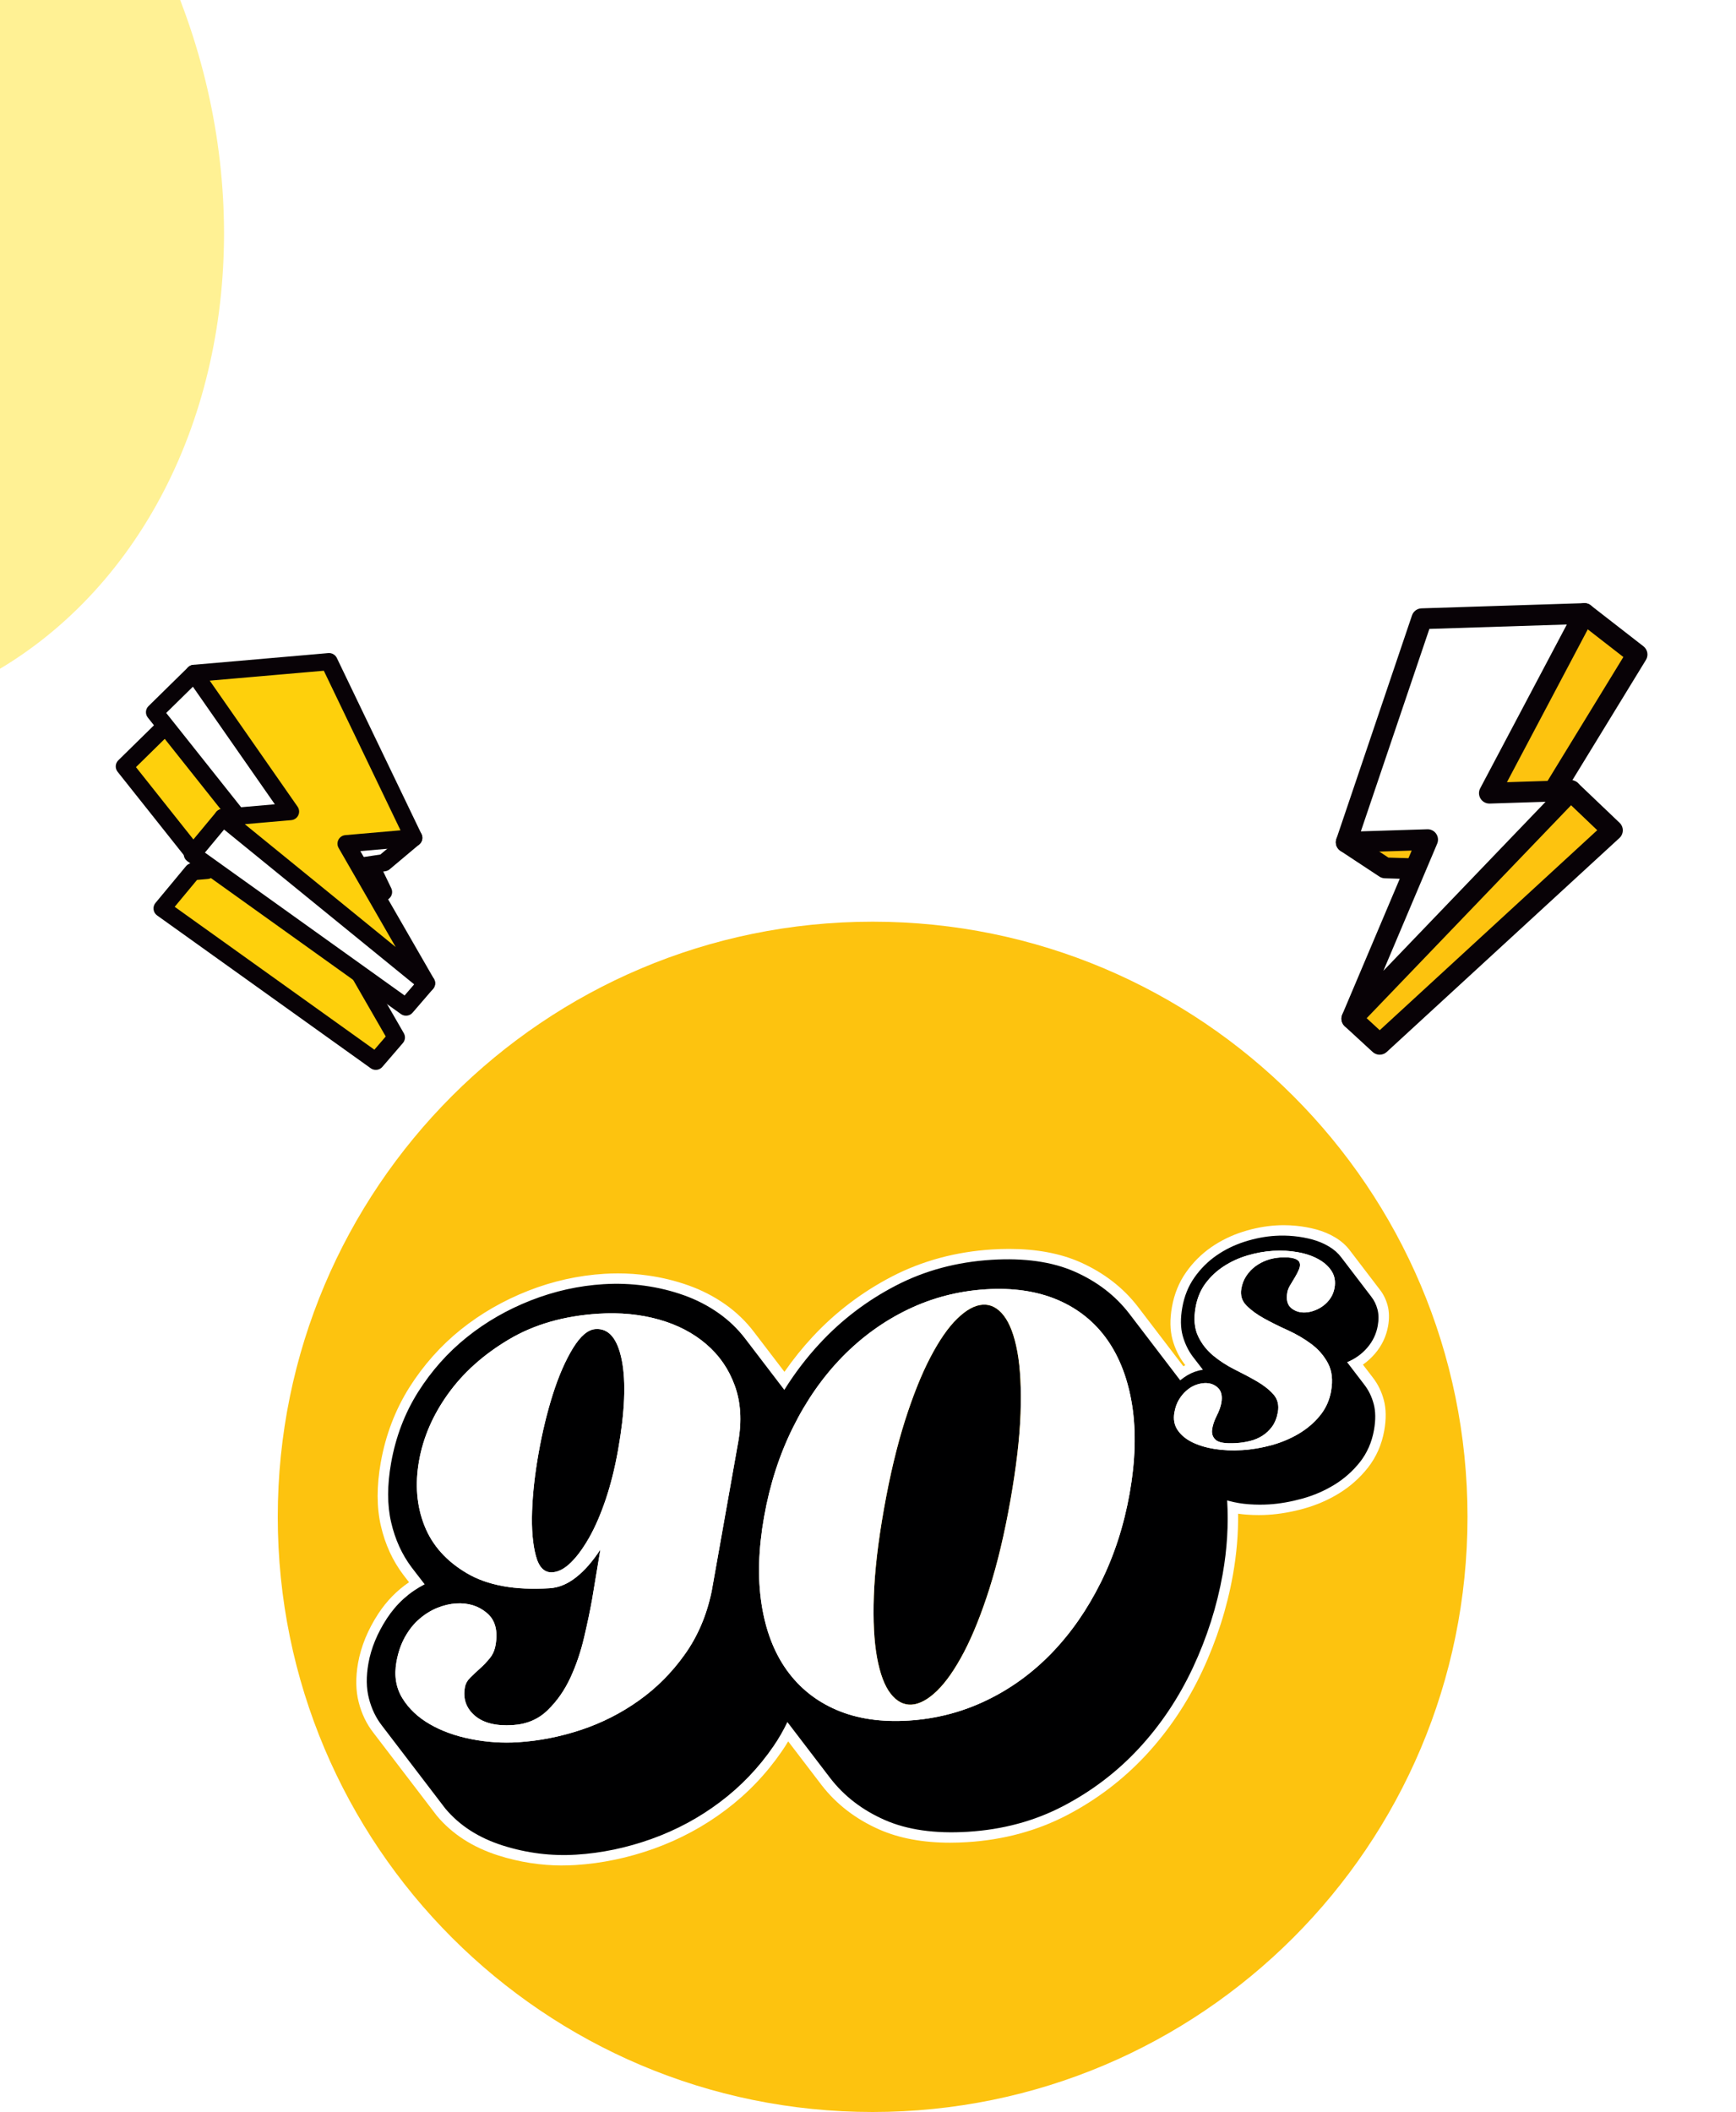 <svg width="375" height="456" viewBox="0 0 375 456" fill="none" xmlns="http://www.w3.org/2000/svg">
<g opacity="0.42" filter="url(#filter0_f_1_86)">
<ellipse cx="-55.791" cy="37.778" rx="101.942" ry="120.834" transform="rotate(-19.342 -55.791 37.778)" fill="#FFDD00"/>
</g>
<g clip-path="url(#clip0_1_86)">
<path d="M317 327.5C317 398.467 259.469 456 188.498 456C117.527 456 60 398.467 60 327.5C60 256.533 117.531 199 188.498 199C259.466 199 317 256.533 317 327.5Z" fill="#FDC30F"/>
<path d="M220.46 305.194C220.267 310.544 219.529 316.831 218.245 324.061C216.977 331.196 215.477 337.498 213.749 342.949C212.011 348.39 210.188 352.967 208.253 356.666C206.322 360.353 204.378 363.148 202.433 365.045C200.488 366.932 198.659 367.928 196.934 368.046C195.213 368.155 193.702 367.362 192.391 365.685C191.07 363.998 190.097 361.396 189.447 357.866C188.796 354.339 188.576 349.897 188.759 344.538C188.949 339.188 189.671 332.944 190.938 325.809C192.222 318.58 193.739 312.234 195.464 306.793C197.202 301.342 199.028 296.765 200.959 293.075C202.894 289.376 204.825 286.581 206.78 284.697C208.724 282.8 210.557 281.804 212.278 281.695C214.003 281.577 215.514 282.366 216.825 284.043C218.133 285.73 219.119 288.332 219.769 291.863C220.416 295.403 220.64 299.841 220.457 305.191" fill="#000001"/>
<path d="M121.485 402.776C116.833 402.776 112.185 402.048 107.665 400.618C102.146 398.87 97.674 395.99 94.378 392.057C94.361 392.036 80.639 374.087 80.639 374.087C79.193 372.237 78.126 370.032 77.489 367.542C76.841 365.035 76.791 362.185 77.343 359.075C77.987 355.46 79.46 351.869 81.724 348.403C83.519 345.666 85.742 343.396 88.357 341.621L87.09 339.978C84.81 336.959 83.191 333.422 82.276 329.451C81.351 325.477 81.344 320.863 82.252 315.737C83.299 309.852 85.372 304.415 88.421 299.57C91.478 294.736 95.225 290.528 99.561 287.052C103.871 283.596 108.763 280.784 114.102 278.687C119.415 276.603 124.947 275.37 130.554 275.028C131.533 274.97 132.512 274.94 133.468 274.94C135.643 274.94 137.798 275.089 139.881 275.384C142.917 275.801 145.898 276.526 148.731 277.535C151.563 278.541 154.219 279.907 156.621 281.587C159.016 283.264 161.124 285.287 162.882 287.601L169.451 296.192C171.308 293.519 173.344 290.988 175.529 288.637C180.438 283.349 186.208 278.961 192.686 275.604C199.221 272.216 206.505 270.254 214.321 269.77C215.575 269.692 216.815 269.655 218.004 269.655C223.838 269.655 228.964 270.603 233.233 272.474C238.383 274.743 242.607 277.992 245.795 282.133L255.617 294.986C255.756 294.905 255.902 294.827 256.044 294.752L255.773 294.397C254.645 292.892 253.811 291.158 253.276 289.223C252.727 287.194 252.686 284.836 253.154 282.2C253.655 279.385 254.682 276.861 256.207 274.703C257.684 272.589 259.506 270.773 261.61 269.306C263.67 267.876 265.964 266.748 268.43 265.962C270.873 265.183 273.323 264.715 275.708 264.576C276.216 264.546 276.751 264.526 277.297 264.526C278.174 264.526 279.085 264.57 280.004 264.661C281.467 264.803 282.934 265.071 284.354 265.454C285.868 265.874 287.196 266.436 288.429 267.178C289.7 267.934 290.77 268.882 291.597 269.983L298.068 278.453C298.83 279.419 299.4 280.574 299.745 281.868C300.097 283.2 300.131 284.704 299.84 286.337C299.447 288.542 298.492 290.545 296.998 292.286C296.232 293.18 295.365 293.963 294.409 294.634L296.554 297.432C297.648 298.842 298.451 300.485 298.929 302.304C299.427 304.174 299.461 306.383 299.02 308.863C298.481 311.892 297.289 314.599 295.473 316.906C293.715 319.128 291.614 320.985 289.229 322.442C286.915 323.865 284.364 324.966 281.65 325.721C278.967 326.463 276.378 326.91 273.953 327.053C273.295 327.097 272.597 327.117 271.9 327.117C271.076 327.117 270.219 327.087 269.352 327.026C268.711 326.982 268.078 326.914 267.451 326.822C267.495 331.149 267.123 335.56 266.337 339.981C265.073 347.106 262.837 354.112 259.7 360.81C256.528 367.562 252.449 373.643 247.584 378.888C242.685 384.166 236.936 388.55 230.492 391.908C224.014 395.292 216.757 397.25 208.917 397.738C207.664 397.816 206.424 397.857 205.235 397.857C199.401 397.857 194.278 396.908 190.006 395.035C184.873 392.785 180.648 389.539 177.454 385.389L170.261 375.978C169.824 376.709 169.36 377.431 168.875 378.132C165.518 383.014 161.435 387.276 156.74 390.8C152.064 394.326 146.854 397.135 141.253 399.141C135.683 401.136 129.985 402.325 124.32 402.678C123.375 402.735 122.423 402.766 121.485 402.766M129.992 332.304C130.181 332.304 130.371 332.328 130.554 332.379C131.533 332.646 132.106 333.581 131.93 334.628L130.134 345.436C129.704 347.844 129.138 350.555 128.389 353.739C127.634 356.975 126.587 360.054 125.282 362.887C123.893 365.899 122.054 368.534 119.814 370.72C118.551 371.956 117.124 372.915 115.545 373.582C118.737 373.155 121.925 372.413 125.062 371.373C129.29 369.964 133.254 367.955 136.839 365.401C140.386 362.883 143.503 359.76 146.101 356.114C148.666 352.533 150.475 348.309 151.485 343.545L157.231 311.194C157.956 307.115 157.736 303.419 156.58 300.2C155.418 296.965 153.524 294.21 150.96 292.012C148.348 289.772 145.139 288.109 141.429 287.069C138.733 286.313 135.853 285.896 132.851 285.815C134.62 287.103 135.856 289.505 136.551 292.998C137.516 297.944 137.245 304.726 135.744 313.166C135.04 317.119 134.115 320.819 132.99 324.173C131.93 327.303 130.761 330.051 129.504 332.358C129.663 332.324 129.829 332.307 129.992 332.307M98.955 348.42C98.758 348.42 98.562 348.427 98.362 348.441C97.332 348.505 96.261 348.756 95.086 349.216C94.001 349.654 92.945 350.304 91.969 351.144C91.003 351.971 90.153 353.038 89.438 354.315C88.706 355.623 88.174 357.178 87.862 358.936C87.425 361.396 87.764 363.486 88.903 365.336C90.115 367.308 91.894 368.978 94.181 370.299C96.525 371.658 99.321 372.661 102.485 373.284C102.505 373.288 102.522 373.294 102.543 373.298C101.963 372.979 101.425 372.61 100.937 372.19C98.575 370.14 97.63 367.386 98.192 364.215C98.419 362.941 99.046 361.782 100.056 360.766C100.801 360.027 101.519 359.356 102.268 358.696C102.915 358.113 103.528 357.469 104.074 356.802C104.45 356.348 104.687 355.803 104.806 355.118C105.226 352.75 104.819 351.087 103.556 350.04C102.258 348.952 100.754 348.427 98.951 348.427M215.463 280.53C214.572 280.53 213.65 280.561 212.722 280.621C207.146 280.977 201.816 282.356 196.877 284.731C191.947 287.106 187.434 290.369 183.467 294.42C179.476 298.51 176.054 303.409 173.293 308.982C170.501 314.595 168.482 320.846 167.29 327.568C166.097 334.272 165.914 340.384 166.748 345.73C167.561 351.019 169.272 355.521 171.84 359.123C174.381 362.677 177.758 365.37 181.868 367.125C185.303 368.589 189.291 369.33 193.719 369.33C194.614 369.33 195.545 369.3 196.484 369.239C202.06 368.883 207.393 367.501 212.329 365.129C217.248 362.768 221.734 359.516 225.661 355.46C229.604 351.375 233.013 346.469 235.791 340.882C238.582 335.248 240.602 329.001 241.791 322.31C242.977 315.629 243.16 309.514 242.336 304.13C241.516 298.852 239.819 294.346 237.292 290.731C234.788 287.177 231.441 284.484 227.345 282.736C223.889 281.272 219.891 280.527 215.47 280.527M125.049 286.303C119.706 287.072 114.959 288.678 110.89 291.094C105.785 294.126 101.655 297.808 98.609 302.047C95.56 306.275 93.588 310.801 92.755 315.493C91.928 320.158 92.284 324.485 93.815 328.357C95.33 332.189 98.159 335.34 102.227 337.725C105.673 339.747 110.213 340.774 115.725 340.774H115.908C114.953 340.035 114.089 338.775 113.543 336.691C112.825 333.984 112.534 330.559 112.673 326.521C112.811 322.567 113.299 318.217 114.119 313.596C114.939 308.982 116.003 304.601 117.28 300.576C118.581 296.49 120.119 292.974 121.854 290.128C122.867 288.478 123.937 287.201 125.045 286.3M259.933 300.871C259.547 300.902 259.124 301.003 258.71 301.173C258.331 301.332 257.958 301.572 257.592 301.911C257.186 302.277 256.843 302.704 256.532 303.236C256.264 303.7 256.047 304.344 255.915 305.086C255.756 305.98 255.885 306.698 256.315 307.349C256.867 308.155 257.663 308.812 258.737 309.337C258.998 309.466 259.269 309.588 259.55 309.7C259.527 309.361 259.544 309.005 259.591 308.639C259.737 307.498 260.147 306.237 260.804 304.93C261.224 304.096 261.485 303.392 261.587 302.833C261.722 302.077 261.661 301.579 261.407 301.352C261.041 301.013 260.638 300.861 260.116 300.861C260.059 300.861 259.998 300.861 259.933 300.868M267.665 274.018C266.885 274.367 266.143 274.767 265.446 275.221C264.175 276.041 263.077 277.064 262.176 278.26C261.336 279.392 260.78 280.733 260.492 282.356C260.137 284.352 260.259 286.008 260.851 287.286C261.492 288.668 262.43 289.881 263.636 290.887C264.914 291.944 266.381 292.889 267.983 293.689C269.792 294.583 271.442 295.464 272.885 296.304C274.515 297.256 275.863 298.33 276.893 299.492C278.177 300.979 278.645 302.88 278.269 305.004C277.988 306.58 277.435 307.959 276.622 309.107C277.662 308.7 278.642 308.223 279.553 307.684C281.067 306.786 282.368 305.689 283.412 304.418C284.388 303.236 285.024 301.84 285.302 300.265C285.641 298.364 285.485 296.836 284.828 295.603C284.1 294.234 283.073 293.048 281.782 292.076C280.376 291.022 278.78 290.087 277.042 289.295C275.162 288.448 273.38 287.563 271.757 286.669C270.067 285.737 268.634 284.687 267.509 283.542C266.096 282.088 265.551 280.218 265.923 278.125C266.167 276.736 266.679 275.468 267.431 274.361C267.505 274.249 267.587 274.137 267.668 274.025M283.005 273.619C282.944 273.944 282.846 274.279 282.711 274.622C282.429 275.316 282.094 275.977 281.677 276.681L280.644 278.402C280.403 278.792 280.339 279.019 280.322 279.121C280.183 279.907 280.244 280.411 280.505 280.625C280.932 280.981 281.403 281.136 282.006 281.136C282.077 281.136 282.148 281.136 282.216 281.13C282.605 281.106 283.026 281.008 283.459 280.842C283.92 280.672 284.31 280.455 284.692 280.157C285.041 279.89 285.34 279.571 285.577 279.205C285.807 278.85 285.966 278.443 286.044 277.989C286.197 277.129 286.082 276.441 285.685 275.817C285.19 275.042 284.469 274.405 283.48 273.863C283.327 273.778 283.168 273.697 283.009 273.615" fill="white"/>
<path d="M296.737 303.134C296.32 301.545 295.636 300.153 294.69 298.937L290.987 294.102C292.712 293.391 294.172 292.354 295.361 290.968C296.547 289.583 297.299 288.011 297.614 286.239C297.848 284.924 297.828 283.738 297.553 282.702C297.279 281.665 296.832 280.75 296.205 279.954L289.727 271.471C289.049 270.57 288.165 269.784 287.084 269.14C285.997 268.486 284.808 267.988 283.507 267.625C282.212 267.277 280.878 267.029 279.499 266.897C278.12 266.762 276.805 266.738 275.548 266.819C273.319 266.948 271.093 267.382 268.867 268.093C266.638 268.804 264.599 269.801 262.749 271.088C260.902 272.372 259.32 273.951 258.012 275.821C256.691 277.691 255.824 279.859 255.39 282.302C254.977 284.629 255.007 286.655 255.471 288.373C255.949 290.091 256.681 291.602 257.646 292.889L259.842 295.735C258.649 295.925 257.545 296.314 256.518 296.917C255.952 297.253 255.427 297.622 254.943 298.029L243.942 283.633C240.917 279.703 236.973 276.685 232.111 274.544C227.25 272.413 221.263 271.569 214.176 272.006C206.648 272.474 199.767 274.327 193.526 277.562C187.289 280.798 181.814 284.961 177.108 290.033C174.238 293.12 171.677 296.477 169.424 300.092L161.015 289.091C159.369 286.923 157.424 285.056 155.164 283.474C152.908 281.895 150.431 280.618 147.731 279.656C145.031 278.694 142.209 278.006 139.282 277.603C136.354 277.19 133.386 277.088 130.402 277.264C125.011 277.596 119.784 278.762 114.692 280.757C109.603 282.753 104.985 285.398 100.845 288.719C96.705 292.039 93.199 295.989 90.305 300.563C87.422 305.147 85.481 310.242 84.488 315.835C83.628 320.677 83.624 324.956 84.492 328.679C85.349 332.392 86.836 335.658 88.957 338.463L91.738 342.068C88.391 343.786 85.677 346.239 83.58 349.433C81.497 352.625 80.162 355.867 79.576 359.174C79.078 361.975 79.111 364.486 79.694 366.722C80.263 368.944 81.202 370.906 82.513 372.583L96.2 390.488C99.27 394.15 103.406 396.817 108.607 398.463C113.807 400.11 119.099 400.774 124.48 400.438C129.954 400.1 135.368 398.965 140.745 397.04C146.122 395.113 151.051 392.46 155.537 389.075C160.033 385.701 163.871 381.683 167.063 377.041C168.208 375.375 169.221 373.62 170.085 371.8L179.324 383.885C182.339 387.801 186.283 390.83 191.144 392.961C196.006 395.092 201.989 395.939 209.08 395.499C216.608 395.031 223.462 393.188 229.659 389.949C235.862 386.714 241.313 382.56 246.019 377.489C250.725 372.417 254.601 366.62 257.67 360.092C260.723 353.573 262.874 346.838 264.114 339.873C265.073 334.479 265.395 329.17 265.083 323.949C265.212 323.99 265.334 324.031 265.466 324.061C266.858 324.441 268.312 324.681 269.806 324.786C271.317 324.891 272.75 324.898 274.122 324.813C276.433 324.674 278.828 324.251 281.318 323.563C283.798 322.876 286.109 321.879 288.24 320.572C290.364 319.274 292.21 317.638 293.765 315.676C295.307 313.715 296.33 311.401 296.798 308.761C297.184 306.583 297.16 304.71 296.74 303.134M153.701 343.725C152.623 348.824 150.692 353.336 147.897 357.242C145.112 361.145 141.812 364.459 138.001 367.162C134.186 369.879 130.029 371.99 125.523 373.491C121.031 374.978 116.494 375.876 111.914 376.164C108.543 376.381 105.158 376.154 101.773 375.486C98.385 374.819 95.418 373.752 92.863 372.275C90.299 370.797 88.32 368.938 86.931 366.678C85.538 364.415 85.108 361.806 85.637 358.828C85.999 356.799 86.616 354.993 87.493 353.428C88.367 351.862 89.414 350.565 90.624 349.528C91.83 348.491 93.134 347.692 94.506 347.14C95.889 346.598 97.22 346.276 98.524 346.198C101.116 346.039 103.329 346.709 105.148 348.237C106.971 349.748 107.601 352.083 107.045 355.216C106.849 356.324 106.429 357.27 105.768 358.062C105.121 358.858 104.403 359.604 103.65 360.278C102.888 360.952 102.197 361.606 101.57 362.229C100.94 362.863 100.564 363.554 100.428 364.316C99.988 366.783 100.699 368.805 102.549 370.411C104.403 372.007 107.14 372.701 110.779 372.464C113.801 372.278 116.325 371.197 118.341 369.222C120.356 367.257 121.989 364.906 123.243 362.182C124.496 359.462 125.469 356.578 126.187 353.509C126.902 350.45 127.478 347.733 127.901 345.358L129.697 334.55C128.04 337.091 126.306 339.09 124.459 340.54C122.616 342 120.705 342.796 118.717 342.915C111.28 343.386 105.334 342.309 100.893 339.696C96.437 337.084 93.371 333.656 91.691 329.404C90.01 325.156 89.624 320.473 90.529 315.392C91.433 310.306 93.534 305.475 96.827 300.908C100.11 296.341 104.48 292.442 109.928 289.203C115.376 285.968 121.817 284.114 129.257 283.644C133.929 283.349 138.279 283.769 142.307 284.897C146.335 286.025 149.754 287.807 152.576 290.23C155.398 292.652 157.451 295.64 158.739 299.208C160.023 302.778 160.273 306.8 159.474 311.296L153.711 343.725H153.701ZM237.79 341.651C234.876 347.516 231.342 352.594 227.185 356.9C223.018 361.206 218.322 364.615 213.085 367.128C207.833 369.652 202.253 371.102 196.328 371.482C190.399 371.861 185.212 371.109 180.75 369.205C176.295 367.305 172.694 364.428 169.932 360.569C167.181 356.714 165.372 351.967 164.508 346.35C163.634 340.733 163.82 334.442 165.06 327.466C166.3 320.49 168.37 314.077 171.287 308.216C174.191 302.352 177.748 297.273 181.949 292.97C186.161 288.668 190.883 285.26 196.121 282.736C201.373 280.212 206.949 278.762 212.878 278.382C218.807 278.006 223.991 278.768 228.459 280.659C232.914 282.559 236.492 285.446 239.206 289.301C241.909 293.167 243.698 297.9 244.572 303.52C245.436 309.138 245.26 315.442 244.017 322.418C242.78 329.38 240.697 335.804 237.793 341.658M285.089 305.689C283.829 307.223 282.301 308.511 280.515 309.571C278.73 310.628 276.768 311.441 274.644 312.031C272.52 312.607 270.385 312.973 268.261 313.095C266.215 313.22 264.253 313.142 262.386 312.847C260.519 312.553 258.897 312.058 257.521 311.38C256.135 310.699 255.099 309.815 254.37 308.748C253.655 307.667 253.428 306.414 253.683 304.984C253.865 303.957 254.174 303.053 254.607 302.304C255.051 301.549 255.57 300.895 256.173 300.353C256.776 299.8 257.413 299.387 258.097 299.106C258.764 298.835 259.439 298.679 260.089 298.628C261.275 298.554 262.261 298.879 263.043 299.601C263.836 300.312 264.087 301.427 263.816 302.938C263.677 303.734 263.338 304.659 262.806 305.716C262.274 306.773 261.949 307.755 261.834 308.656C261.705 309.568 261.973 310.327 262.64 310.913C263.308 311.489 264.761 311.719 267.014 311.58C268.037 311.523 269.04 311.37 270.016 311.126C270.988 310.892 271.883 310.513 272.699 309.995C273.529 309.473 274.234 308.799 274.827 307.979C275.409 307.156 275.823 306.129 276.043 304.896C276.314 303.385 275.999 302.114 275.111 301.088C274.214 300.071 273.035 299.133 271.568 298.273C270.111 297.426 268.501 296.572 266.77 295.715C265.049 294.858 263.47 293.841 262.058 292.672C260.658 291.503 259.55 290.094 258.778 288.431C258.006 286.767 257.833 284.704 258.266 282.248C258.622 280.252 259.34 278.531 260.428 277.071C261.526 275.611 262.847 274.381 264.392 273.385C265.95 272.375 267.651 271.606 269.481 271.064C271.324 270.522 273.163 270.187 275 270.075C276.846 269.963 278.611 270.055 280.325 270.366C282.033 270.668 283.507 271.166 284.76 271.86C286.017 272.548 286.979 273.405 287.647 274.445C288.311 275.489 288.521 276.705 288.274 278.091C288.131 278.887 287.843 279.605 287.433 280.235C287.023 280.869 286.512 281.414 285.926 281.861C285.34 282.312 284.713 282.668 284.039 282.915C283.371 283.176 282.7 283.332 282.05 283.369C280.82 283.44 279.783 283.135 278.943 282.434C278.089 281.743 277.808 280.605 278.089 279.012C278.174 278.538 278.381 278.013 278.736 277.437C279.079 276.871 279.421 276.295 279.763 275.729C280.109 275.153 280.39 274.594 280.613 274.049C280.823 273.514 280.874 273.039 280.739 272.636C280.603 272.223 280.214 271.915 279.536 271.711C278.865 271.494 277.842 271.423 276.446 271.511C275.538 271.572 274.644 271.755 273.739 272.06C272.835 272.379 271.998 272.816 271.232 273.371C270.466 273.93 269.802 274.622 269.257 275.431C268.698 276.254 268.335 277.179 268.152 278.216C267.898 279.646 268.258 280.859 269.23 281.855C270.212 282.854 271.483 283.796 273.051 284.66C274.61 285.52 276.331 286.381 278.205 287.221C280.075 288.075 281.772 289.071 283.293 290.209C284.814 291.348 286.004 292.727 286.868 294.349C287.728 295.969 287.958 297.968 287.535 300.356C287.176 302.372 286.353 304.161 285.092 305.682M128.664 286.954C127.027 287.052 125.388 288.441 123.755 291.097C122.135 293.753 120.685 297.056 119.435 300.986C118.181 304.926 117.155 309.168 116.348 313.698C115.539 318.241 115.071 322.438 114.936 326.301C114.8 330.163 115.075 333.351 115.742 335.868C116.396 338.385 117.595 339.591 119.33 339.473C120.621 339.392 121.949 338.711 123.284 337.399C124.629 336.102 125.95 334.303 127.268 331.992C128.572 329.692 129.765 326.934 130.852 323.719C131.93 320.514 132.824 316.953 133.519 313.054C134.982 304.821 135.243 298.374 134.328 293.692C133.4 289.013 131.513 286.764 128.667 286.947" fill="#000001"/>
<path d="M158.728 299.208C157.444 295.637 155.388 292.649 152.566 290.23C149.744 287.811 146.325 286.025 142.297 284.897C138.269 283.769 133.918 283.349 129.246 283.644C121.81 284.114 115.366 285.964 109.918 289.203C104.47 292.439 100.1 296.341 96.817 300.908C93.524 305.475 91.423 310.306 90.519 315.392C89.614 320.477 90 325.152 91.684 329.404C93.365 333.656 96.431 337.088 100.886 339.696C105.327 342.309 111.273 343.383 118.71 342.912C120.695 342.793 122.606 341.997 124.452 340.537C126.295 339.087 128.03 337.088 129.687 334.547L127.891 345.358C127.471 347.733 126.895 350.446 126.18 353.509C125.462 356.578 124.49 359.462 123.236 362.182C121.983 364.903 120.346 367.257 118.33 369.222C116.315 371.197 113.787 372.278 110.768 372.464C107.13 372.701 104.392 372.007 102.539 370.411C100.689 368.802 99.978 366.783 100.418 364.316C100.554 363.554 100.93 362.863 101.56 362.229C102.187 361.606 102.878 360.952 103.644 360.278C104.396 359.604 105.114 358.858 105.761 358.062C106.422 357.266 106.842 356.321 107.038 355.213C107.594 352.079 106.964 349.748 105.141 348.234C103.322 346.709 101.106 346.035 98.518 346.194C97.217 346.276 95.885 346.598 94.499 347.136C93.127 347.689 91.823 348.488 90.617 349.525C89.411 350.561 88.364 351.862 87.49 353.424C86.616 354.989 85.996 356.795 85.633 358.825C85.105 361.799 85.538 364.411 86.927 366.671C88.317 368.934 90.299 370.791 92.86 372.268C95.414 373.745 98.385 374.812 101.77 375.48C105.155 376.147 108.539 376.374 111.91 376.157C116.487 375.869 121.027 374.975 125.52 373.484C130.026 371.983 134.183 369.876 137.997 367.155C141.812 364.449 145.112 361.139 147.894 357.232C150.692 353.326 152.62 348.813 153.697 343.715L159.464 311.285C160.263 306.79 160.012 302.768 158.728 299.197M130.849 323.726C129.761 326.941 128.569 329.699 127.264 331.999C125.947 334.31 124.625 336.109 123.28 337.406C121.945 338.717 120.617 339.398 119.326 339.48C117.595 339.598 116.392 338.389 115.739 335.875C115.071 333.358 114.797 330.173 114.932 326.307C115.068 322.445 115.535 318.248 116.345 313.704C117.151 309.175 118.178 304.933 119.431 300.993C120.682 297.063 122.132 293.76 123.751 291.104C125.384 288.448 127.021 287.059 128.66 286.96C131.51 286.777 133.393 289.027 134.322 293.709C135.236 298.388 134.975 304.838 133.512 313.068C132.821 316.964 131.923 320.528 130.846 323.733" fill="white"/>
<path d="M287.532 300.363C287.172 302.379 286.349 304.167 285.092 305.689C283.832 307.223 282.304 308.511 280.519 309.571C278.733 310.628 276.775 311.445 274.647 312.031C272.523 312.607 270.389 312.976 268.264 313.098C266.218 313.223 264.256 313.145 262.39 312.847C260.523 312.553 258.897 312.061 257.524 311.38C256.139 310.703 255.102 309.815 254.374 308.748C253.655 307.667 253.432 306.414 253.686 304.984C253.869 303.957 254.177 303.053 254.607 302.308C255.051 301.549 255.57 300.898 256.173 300.356C256.776 299.8 257.413 299.391 258.094 299.106C258.764 298.835 259.435 298.679 260.086 298.628C261.272 298.554 262.261 298.879 263.04 299.601C263.833 300.312 264.084 301.427 263.816 302.938C263.674 303.734 263.338 304.659 262.803 305.716C262.271 306.773 261.946 307.755 261.831 308.656C261.705 309.568 261.973 310.327 262.637 310.913C263.304 311.492 264.758 311.719 267.011 311.58C268.034 311.523 269.033 311.37 270.009 311.126C270.981 310.892 271.876 310.516 272.692 309.995C273.519 309.473 274.227 308.799 274.82 307.979C275.403 307.156 275.816 306.129 276.036 304.896C276.304 303.385 275.989 302.114 275.105 301.088C274.207 300.071 273.028 299.133 271.561 298.273C270.101 297.429 268.495 296.575 266.763 295.715C265.042 294.858 263.467 293.845 262.054 292.672C260.652 291.503 259.547 290.091 258.775 288.427C258.002 286.764 257.829 284.701 258.266 282.244C258.619 280.252 259.34 278.528 260.428 277.068C261.526 275.607 262.847 274.378 264.392 273.378C265.95 272.369 267.651 271.6 269.481 271.057C271.324 270.515 273.163 270.18 275 270.068C276.846 269.956 278.611 270.048 280.325 270.36C282.03 270.658 283.503 271.156 284.757 271.854C286.014 272.538 286.976 273.395 287.643 274.439C288.307 275.482 288.517 276.702 288.27 278.084C288.128 278.88 287.84 279.598 287.427 280.232C287.017 280.862 286.505 281.408 285.919 281.858C285.333 282.305 284.709 282.661 284.032 282.908C283.364 283.169 282.694 283.325 282.043 283.362C280.813 283.433 279.773 283.129 278.933 282.427C278.079 281.736 277.798 280.598 278.083 279.005C278.167 278.531 278.374 278.006 278.73 277.43C279.072 276.864 279.414 276.288 279.756 275.723C280.102 275.147 280.383 274.591 280.607 274.042C280.817 273.507 280.867 273.033 280.732 272.629C280.6 272.216 280.207 271.908 279.529 271.705C278.855 271.488 277.832 271.417 276.439 271.505C275.531 271.569 274.637 271.749 273.732 272.053C272.824 272.372 271.988 272.809 271.222 273.368C270.456 273.927 269.796 274.615 269.247 275.428C268.688 276.251 268.325 277.176 268.142 278.213C267.888 279.642 268.247 280.855 269.216 281.855C270.199 282.854 271.469 283.796 273.038 284.657C274.596 285.52 276.317 286.378 278.191 287.218C280.061 288.072 281.758 289.068 283.28 290.206C284.801 291.344 285.99 292.723 286.854 294.346C287.715 295.965 287.948 297.964 287.521 300.353" fill="white"/>
<path d="M244.569 303.517C243.695 297.896 241.906 293.167 239.202 289.298C236.485 285.443 232.908 282.559 228.456 280.655C223.99 278.765 218.804 278.003 212.878 278.379C206.952 278.755 201.373 280.208 196.121 282.732C190.88 285.256 186.161 288.664 181.949 292.97C177.748 297.273 174.191 302.352 171.287 308.216C168.374 314.08 166.3 320.49 165.064 327.466C163.824 334.442 163.637 340.733 164.512 346.35C165.376 351.967 167.185 356.714 169.936 360.569C172.697 364.428 176.298 367.301 180.753 369.205C185.219 371.106 190.406 371.858 196.331 371.482C202.26 371.106 207.837 369.652 213.088 367.128C218.329 364.615 223.025 361.206 227.189 356.9C231.342 352.594 234.879 347.516 237.793 341.651C240.693 335.8 242.78 329.377 244.017 322.411C245.257 315.436 245.433 309.134 244.572 303.514M213.752 342.949C212.014 348.39 210.191 352.967 208.257 356.667C206.326 360.356 204.381 363.148 202.436 365.045C200.492 366.932 198.662 367.928 196.938 368.047C195.217 368.155 193.706 367.362 192.394 365.685C191.073 363.998 190.101 361.396 189.45 357.866C188.8 354.339 188.58 349.901 188.763 344.538C188.952 339.188 189.674 332.944 190.941 325.809C192.225 318.58 193.743 312.234 195.467 306.793C197.205 301.342 199.031 296.765 200.963 293.075C202.897 289.376 204.828 286.581 206.783 284.697C208.728 282.8 210.561 281.804 212.278 281.695C214.003 281.577 215.514 282.366 216.825 284.043C218.133 285.73 219.119 288.336 219.769 291.863C220.416 295.403 220.64 299.841 220.457 305.191C220.264 310.54 219.525 316.828 218.241 324.058C216.974 331.193 215.473 337.494 213.745 342.945" fill="white"/>
</g>
<g clip-path="url(#clip1_1_86)">
<path d="M353.629 141.312L342.245 132.471L318.519 140.241L290.801 181.845L299.205 187.385L316.78 187.922L292.015 219.941L298.036 225.48L348.31 179.279L339.303 170.693L335.577 170.811L353.629 141.312Z" fill="#FDC30F"/>
<path d="M298.071 227.725C297.514 227.733 296.954 227.537 296.514 227.134L290.493 221.595C289.636 220.805 289.526 219.493 290.239 218.569L312.311 190.035L299.135 189.632C298.72 189.62 298.313 189.49 297.97 189.262L289.568 183.724C289.069 183.395 288.722 182.881 288.605 182.294C288.487 181.707 288.606 181.098 288.936 180.605L316.652 138.999C316.931 138.58 317.345 138.266 317.821 138.108L341.546 130.338C342.255 130.108 343.033 130.246 343.623 130.7L355.006 139.542C355.91 140.244 356.143 141.511 355.545 142.483L339.641 168.472C340.091 168.539 340.517 168.744 340.85 169.068L349.854 177.651C350.302 178.08 350.556 178.674 350.549 179.296C350.542 179.917 350.28 180.509 349.826 180.928L299.552 227.129C299.133 227.514 298.604 227.712 298.07 227.72M295.051 219.686L298.038 222.433L345.024 179.249L338.439 172.97L335.653 173.059C334.781 173.072 334.054 172.657 333.64 171.943C333.226 171.229 333.235 170.345 333.664 169.643L350.669 141.856L341.816 134.978L319.961 142.136L293.928 181.215L299.916 185.164L316.859 185.682C317.702 185.708 318.462 186.204 318.821 186.967C319.181 187.73 319.082 188.632 318.567 189.298L295.062 219.684L295.051 219.686Z" fill="#080206"/>
<path d="M342.245 132.471L307.136 133.591L290.801 181.845L308.384 181.291L292.015 219.941L339.303 170.693L321.726 171.253L342.245 132.471Z" fill="white"/>
<path d="M292.05 222.186C291.611 222.193 291.164 222.072 290.776 221.815C289.874 221.218 289.522 220.06 289.944 219.065L304.946 183.644L290.871 184.093C290.132 184.112 289.433 183.779 288.999 183.186C288.559 182.594 288.439 181.827 288.676 181.131L305.01 132.871C305.31 131.983 306.126 131.376 307.066 131.347L342.175 130.227C343.025 130.187 343.728 130.603 344.15 131.281C344.575 131.961 344.605 132.813 344.233 133.52L325.518 168.884L339.233 168.45L339.268 168.447C340.167 168.43 340.99 168.955 341.356 169.779C341.728 170.613 341.557 171.588 340.924 172.246L293.632 221.492C293.206 221.937 292.63 222.172 292.052 222.183M308.346 179.042C309.1 179.03 309.808 179.394 310.237 180.02C310.671 180.65 310.751 181.459 310.451 182.163L298.833 209.602L333.869 173.113L321.798 173.497L321.766 173.497C320.98 173.508 320.239 173.112 319.826 172.44C319.4 171.76 319.371 170.909 319.743 170.202L338.458 134.837L308.764 135.785L293.965 179.498L308.311 179.045L308.344 179.046L308.346 179.042Z" fill="#080206"/>
</g>
<g clip-path="url(#clip2_1_86)">
<path d="M76.439 197.968L82.838 192.592L64.549 154.56L35.406 157.098L26.872 165.48L44.718 187.934L41.62 188.203L35.026 196.135L81.174 229.14L85.606 223.997L71.071 198.772L76.439 197.968Z" fill="#FED00C"/>
<path d="M81.78 230.897C81.224 231.085 80.591 231.009 80.08 230.645L33.932 197.645C33.511 197.344 33.236 196.886 33.172 196.374C33.104 195.862 33.254 195.349 33.584 194.954L40.178 187.017C40.422 186.721 40.752 186.505 41.123 186.411L25.402 166.63C24.815 165.888 24.878 164.824 25.556 164.159L34.095 155.778C34.407 155.477 34.814 155.288 35.243 155.248L64.387 152.714C65.16 152.647 65.902 153.065 66.236 153.761L84.525 191.792C84.892 192.556 84.693 193.463 84.046 194.011L77.647 199.387C77.38 199.612 77.059 199.756 76.719 199.805L74.051 200.205L87.23 223.077C87.623 223.759 87.542 224.613 87.026 225.206L82.594 230.349C82.368 230.609 82.088 230.793 81.78 230.897ZM37.74 195.79L80.871 226.639L83.327 223.786L69.447 199.697C69.14 199.167 69.117 198.516 69.388 197.964C69.655 197.411 70.18 197.029 70.79 196.94L75.634 196.212L80.527 192.102L63.419 156.523L36.238 158.886L29.369 165.632L46.179 186.784C46.604 187.318 46.699 188.046 46.428 188.67C46.156 189.295 45.559 189.73 44.872 189.784L42.556 189.986L37.731 195.794L37.74 195.79Z" fill="#080206"/>
<path d="M33.398 153.774L41.937 145.393L62.324 149.444L89.364 180.886L82.965 186.263L68.484 188.437L92.132 212.297L87.7 217.435L41.552 184.435L48.146 176.498L51.244 176.228L33.398 153.774Z" fill="white"/>
<path d="M88.306 219.196C87.75 219.384 87.117 219.308 86.606 218.944L40.462 185.939C40.042 185.638 39.766 185.18 39.703 184.668C39.635 184.156 39.784 183.644 40.114 183.249L46.708 175.312C46.952 175.016 47.273 174.8 47.653 174.706L31.928 154.924C31.336 154.183 31.404 153.119 32.082 152.454L40.621 144.072C41.064 143.641 41.693 143.452 42.303 143.574L62.695 147.625C63.107 147.706 63.478 147.922 63.749 148.241L90.789 179.687C91.11 180.06 91.268 180.549 91.232 181.043C91.192 181.538 90.956 181.991 90.576 182.31L84.177 187.687C83.915 187.911 83.594 188.055 83.25 188.104L72.391 189.735L93.466 210.999C94.149 211.686 94.185 212.777 93.552 213.509L89.12 218.652C88.894 218.913 88.614 219.097 88.306 219.2M44.266 184.084L87.397 214.933L89.595 212.382L67.154 189.735C66.661 189.236 66.49 188.509 66.711 187.844C66.933 187.184 67.512 186.698 68.204 186.595L82.165 184.502L86.723 180.671L61.325 151.138L42.543 147.41L35.904 153.932L52.714 175.083C53.139 175.617 53.239 176.341 52.963 176.969C52.691 177.598 52.085 178.025 51.407 178.083L49.091 178.281L44.266 184.084Z" fill="#080206"/>
<path d="M41.937 145.393L71.075 142.855L89.364 180.886L74.77 182.162L92.132 212.297L48.146 176.498L62.745 175.231L41.937 145.393Z" fill="#FED00C"/>
<path d="M92.738 214.053C92.141 214.255 91.458 214.152 90.947 213.734L46.961 177.931C46.373 177.455 46.134 176.669 46.36 175.945C46.586 175.222 47.224 174.706 47.983 174.643L59.371 173.655L40.399 146.448C40.019 145.905 39.961 145.2 40.241 144.602C40.526 144.005 41.105 143.596 41.77 143.542L70.913 141.009C71.69 140.942 72.428 141.359 72.762 142.06L91.051 180.091C91.318 180.639 91.291 181.286 90.988 181.812C90.685 182.342 90.138 182.683 89.527 182.741L77.841 183.761L93.751 211.376C94.199 212.153 94.023 213.137 93.335 213.716C93.154 213.869 92.951 213.981 92.734 214.057M52.881 177.949L85.471 204.472L73.147 183.083C72.83 182.535 72.817 181.861 73.111 181.299C73.404 180.738 73.97 180.365 74.603 180.311L86.515 179.274L69.949 144.818L45.306 146.96L64.283 174.171C64.662 174.715 64.721 175.42 64.436 176.017C64.156 176.615 63.572 177.019 62.908 177.077L52.886 177.949H52.881Z" fill="#080206"/>
</g>
<defs>
<filter id="filter0_f_1_86" x="-268" y="-189.162" width="424.418" height="453.879" filterUnits="userSpaceOnUse" color-interpolation-filters="sRGB">
<feFlood flood-opacity="0" result="BackgroundImageFix"/>
<feBlend mode="normal" in="SourceGraphic" in2="BackgroundImageFix" result="shape"/>
<feGaussianBlur stdDeviation="54" result="effect1_foregroundBlur_1_86"/>
</filter>
<clipPath id="clip0_1_86">
<rect width="257" height="257" fill="white" transform="translate(60 199)"/>
</clipPath>
<clipPath id="clip1_1_86">
<rect width="64.808" height="105.481" fill="white" transform="translate(319.778 112.895) rotate(36.727)"/>
</clipPath>
<clipPath id="clip2_1_86">
<rect width="69" height="90" fill="white" transform="translate(25 141)"/>
</clipPath>
</defs>
</svg>
